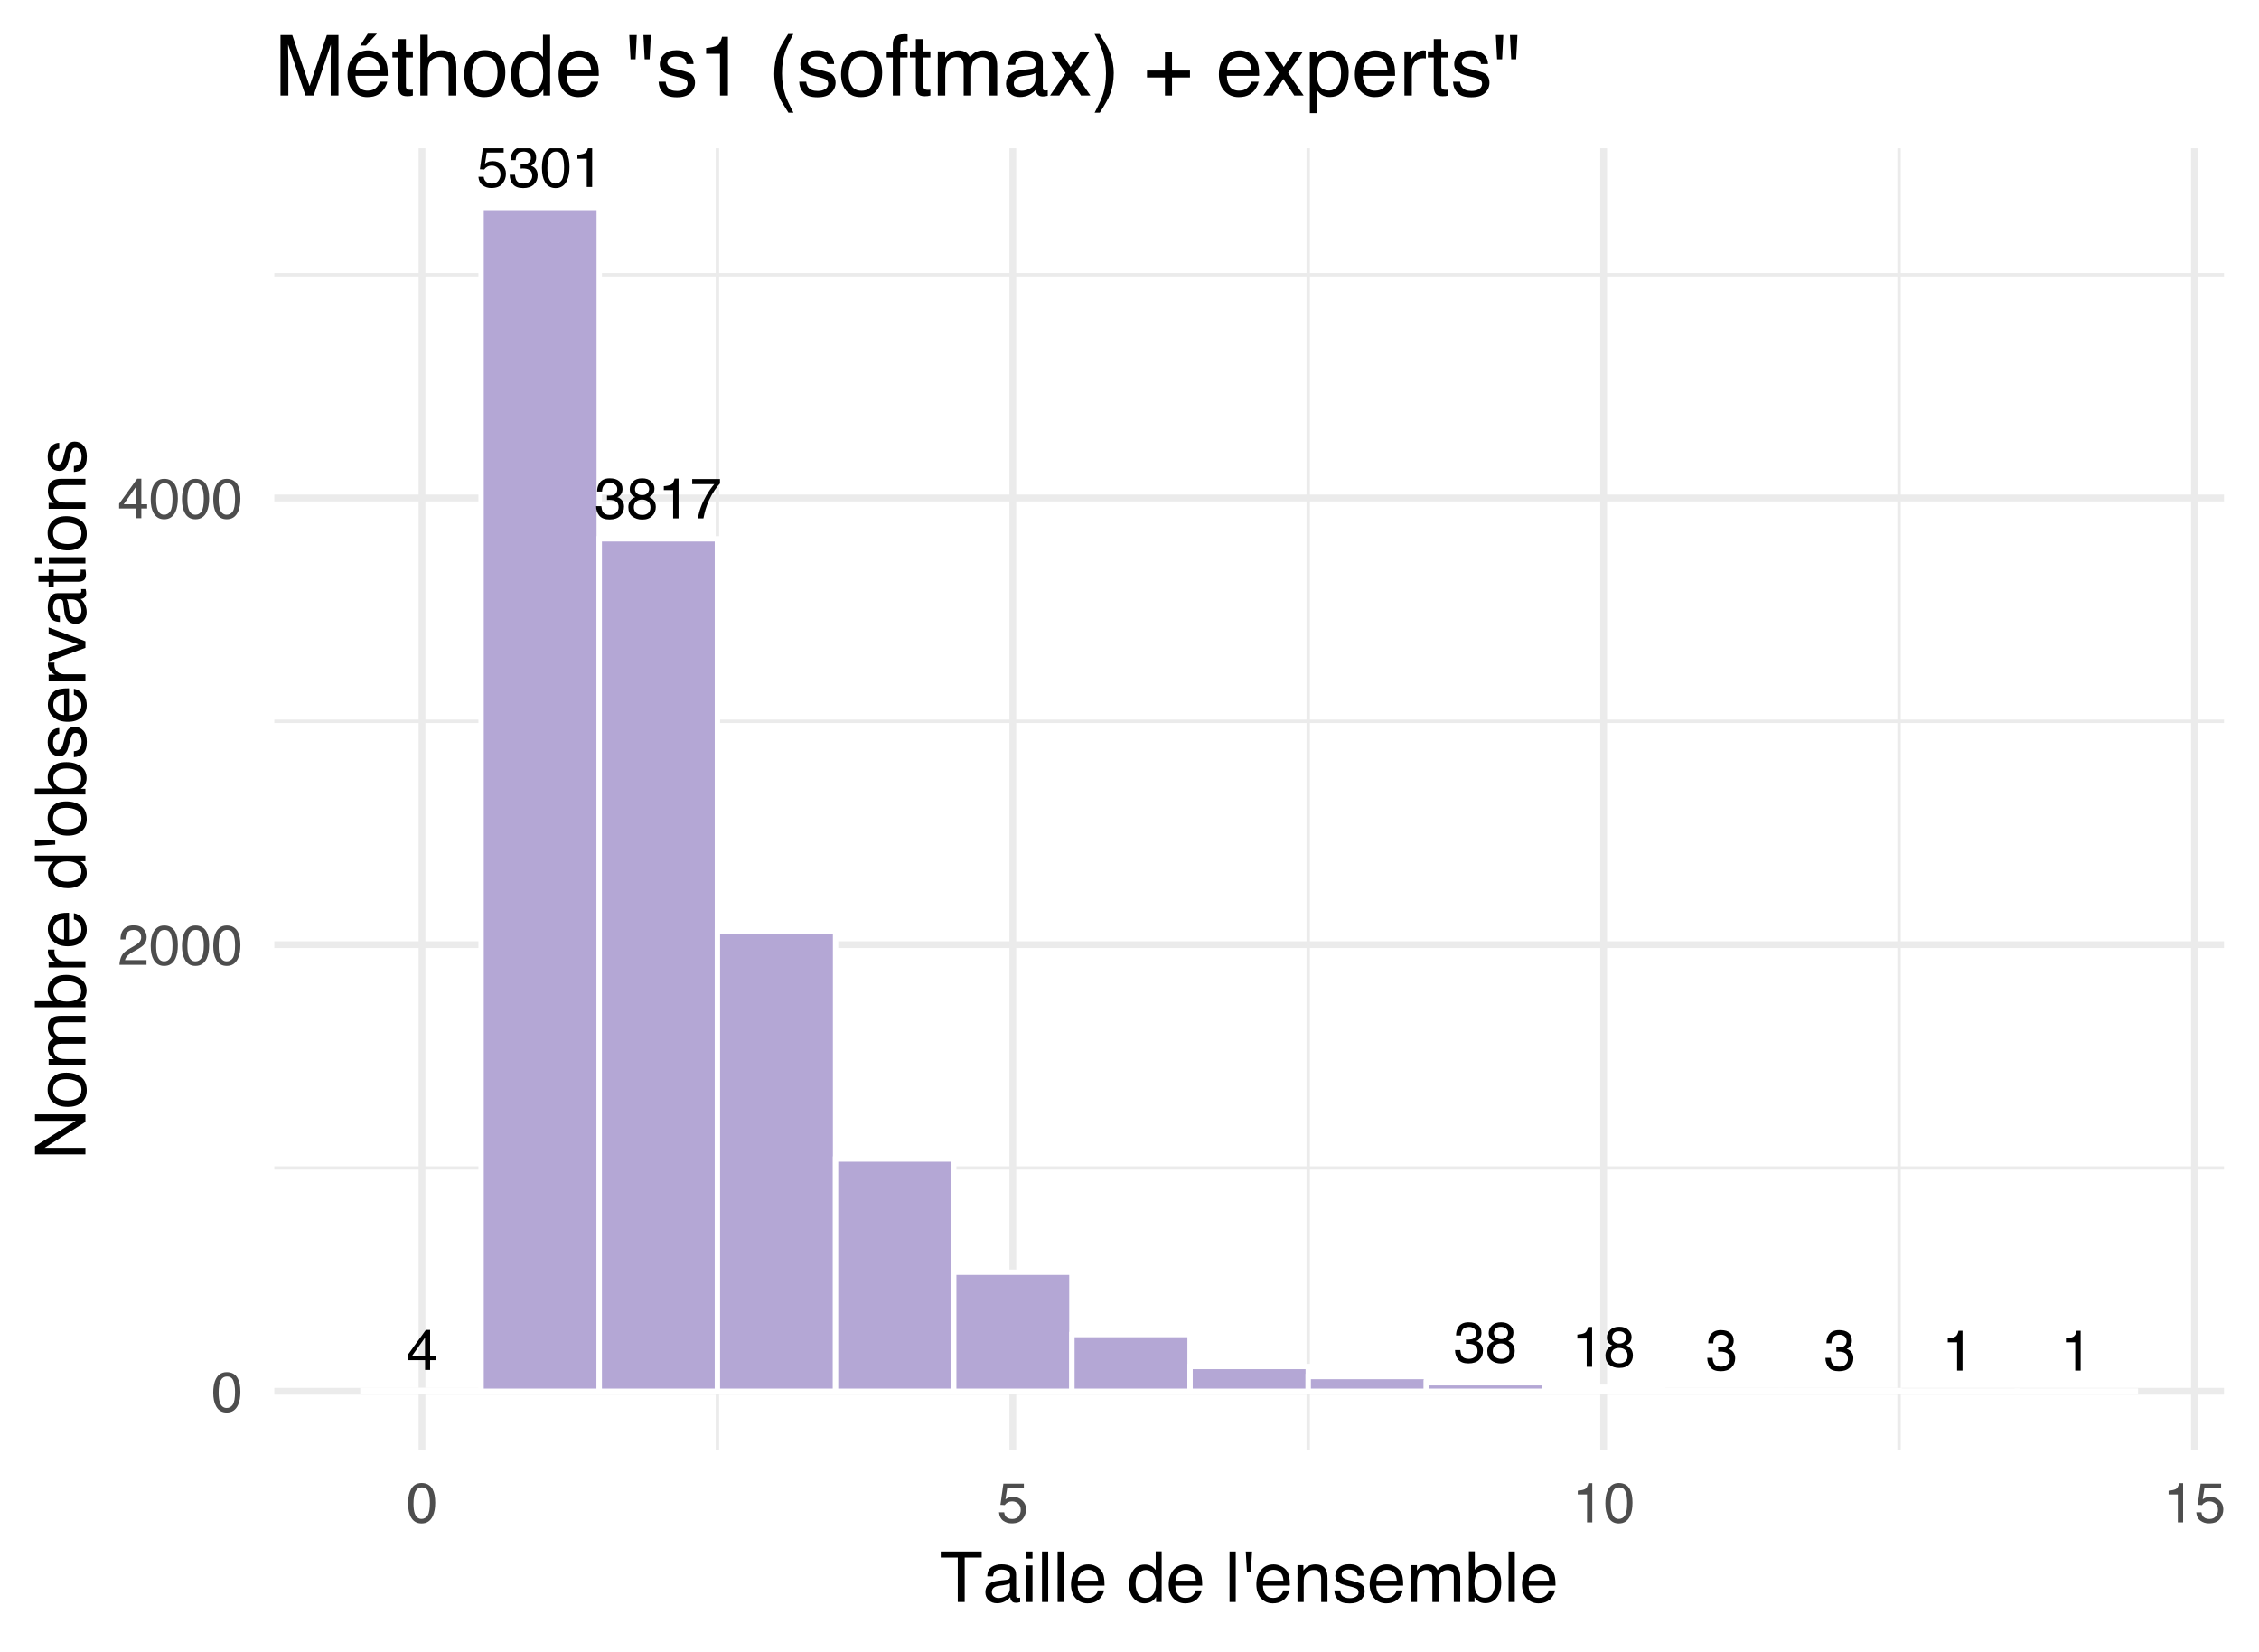 <?xml version="1.0" encoding="UTF-8"?>
<svg xmlns="http://www.w3.org/2000/svg" xmlns:xlink="http://www.w3.org/1999/xlink" width="450" height="329" viewBox="0 0 450 329">
<defs>
<g>
<g id="glyph-0-0">
<path d="M 3.766 -2.812 L 3.766 -6.422 L 1.203 -2.812 Z M 3.781 0 L 3.781 -1.938 L 0.281 -1.938 L 0.281 -2.922 L 3.938 -7.969 L 4.781 -7.969 L 4.781 -2.812 L 5.953 -2.812 L 5.953 -1.938 L 4.781 -1.938 L 4.781 0 Z M 3.781 0 "/>
</g>
<g id="glyph-0-1">
<path d="M 1.406 -2.031 C 1.469 -1.457 1.734 -1.062 2.203 -0.844 C 2.441 -0.727 2.711 -0.672 3.016 -0.672 C 3.609 -0.672 4.047 -0.859 4.328 -1.234 C 4.617 -1.617 4.766 -2.039 4.766 -2.5 C 4.766 -3.051 4.594 -3.477 4.25 -3.781 C 3.914 -4.094 3.508 -4.25 3.031 -4.25 C 2.688 -4.25 2.391 -4.18 2.141 -4.047 C 1.898 -3.91 1.691 -3.723 1.516 -3.484 L 0.656 -3.531 L 1.266 -7.828 L 5.391 -7.828 L 5.391 -6.859 L 2.016 -6.859 L 1.672 -4.641 C 1.859 -4.785 2.035 -4.891 2.203 -4.953 C 2.492 -5.078 2.836 -5.141 3.234 -5.141 C 3.961 -5.141 4.578 -4.906 5.078 -4.438 C 5.586 -3.969 5.844 -3.375 5.844 -2.656 C 5.844 -1.895 5.609 -1.227 5.141 -0.656 C 4.68 -0.082 3.941 0.203 2.922 0.203 C 2.273 0.203 1.703 0.02 1.203 -0.344 C 0.703 -0.707 0.422 -1.27 0.359 -2.031 Z M 1.406 -2.031 "/>
</g>
<g id="glyph-0-2">
<path d="M 2.953 0.219 C 2.016 0.219 1.332 -0.035 0.906 -0.547 C 0.477 -1.066 0.266 -1.695 0.266 -2.438 L 1.312 -2.438 C 1.363 -1.926 1.461 -1.555 1.609 -1.328 C 1.867 -0.898 2.336 -0.688 3.016 -0.688 C 3.535 -0.688 3.953 -0.828 4.266 -1.109 C 4.586 -1.391 4.75 -1.754 4.75 -2.203 C 4.75 -2.754 4.582 -3.141 4.25 -3.359 C 3.914 -3.578 3.453 -3.688 2.859 -3.688 C 2.785 -3.688 2.711 -3.68 2.641 -3.672 C 2.578 -3.672 2.508 -3.672 2.438 -3.672 L 2.438 -4.547 C 2.539 -4.535 2.629 -4.531 2.703 -4.531 C 2.773 -4.531 2.852 -4.531 2.938 -4.531 C 3.312 -4.531 3.617 -4.586 3.859 -4.703 C 4.273 -4.91 4.484 -5.281 4.484 -5.812 C 4.484 -6.207 4.344 -6.508 4.062 -6.719 C 3.781 -6.938 3.453 -7.047 3.078 -7.047 C 2.41 -7.047 1.953 -6.828 1.703 -6.391 C 1.555 -6.141 1.473 -5.789 1.453 -5.344 L 0.469 -5.344 C 0.469 -5.938 0.586 -6.441 0.828 -6.859 C 1.234 -7.598 1.953 -7.969 2.984 -7.969 C 3.785 -7.969 4.41 -7.785 4.859 -7.422 C 5.305 -7.055 5.531 -6.535 5.531 -5.859 C 5.531 -5.367 5.395 -4.973 5.125 -4.672 C 4.969 -4.473 4.758 -4.32 4.5 -4.219 C 4.914 -4.102 5.238 -3.879 5.469 -3.547 C 5.707 -3.223 5.828 -2.828 5.828 -2.359 C 5.828 -1.598 5.578 -0.977 5.078 -0.5 C 4.578 -0.02 3.867 0.219 2.953 0.219 Z M 2.953 0.219 "/>
</g>
<g id="glyph-0-3">
<path d="M 3.078 -7.953 C 4.109 -7.953 4.852 -7.531 5.312 -6.688 C 5.664 -6.031 5.844 -5.129 5.844 -3.984 C 5.844 -2.898 5.68 -2.008 5.359 -1.312 C 4.891 -0.289 4.129 0.219 3.078 0.219 C 2.117 0.219 1.406 -0.195 0.938 -1.031 C 0.551 -1.719 0.359 -2.645 0.359 -3.812 C 0.359 -4.719 0.473 -5.492 0.703 -6.141 C 1.141 -7.348 1.93 -7.953 3.078 -7.953 Z M 3.062 -0.688 C 3.582 -0.688 3.992 -0.914 4.297 -1.375 C 4.609 -1.844 4.766 -2.703 4.766 -3.953 C 4.766 -4.848 4.648 -5.586 4.422 -6.172 C 4.203 -6.754 3.773 -7.047 3.141 -7.047 C 2.547 -7.047 2.113 -6.77 1.844 -6.219 C 1.57 -5.664 1.438 -4.852 1.438 -3.781 C 1.438 -2.969 1.523 -2.316 1.703 -1.828 C 1.961 -1.066 2.414 -0.688 3.062 -0.688 Z M 3.062 -0.688 "/>
</g>
<g id="glyph-0-4">
<path d="M 1.094 -5.625 L 1.094 -6.406 C 1.812 -6.469 2.312 -6.582 2.594 -6.75 C 2.883 -6.914 3.098 -7.305 3.234 -7.922 L 4.031 -7.922 L 4.031 0 L 2.953 0 L 2.953 -5.625 Z M 1.094 -5.625 "/>
</g>
<g id="glyph-0-5">
<path d="M 3.094 -4.625 C 3.531 -4.625 3.875 -4.742 4.125 -4.984 C 4.375 -5.234 4.5 -5.531 4.5 -5.875 C 4.5 -6.164 4.379 -6.438 4.141 -6.688 C 3.898 -6.938 3.539 -7.062 3.062 -7.062 C 2.582 -7.062 2.234 -6.938 2.016 -6.688 C 1.797 -6.438 1.688 -6.145 1.688 -5.812 C 1.688 -5.438 1.828 -5.145 2.109 -4.938 C 2.391 -4.727 2.719 -4.625 3.094 -4.625 Z M 3.156 -0.688 C 3.613 -0.688 3.992 -0.812 4.297 -1.062 C 4.609 -1.312 4.766 -1.68 4.766 -2.172 C 4.766 -2.691 4.609 -3.082 4.297 -3.344 C 3.984 -3.613 3.578 -3.75 3.078 -3.75 C 2.598 -3.75 2.207 -3.613 1.906 -3.344 C 1.602 -3.07 1.453 -2.691 1.453 -2.203 C 1.453 -1.797 1.586 -1.441 1.859 -1.141 C 2.141 -0.836 2.57 -0.688 3.156 -0.688 Z M 1.734 -4.234 C 1.453 -4.359 1.234 -4.5 1.078 -4.656 C 0.785 -4.945 0.641 -5.332 0.641 -5.812 C 0.641 -6.406 0.852 -6.91 1.281 -7.328 C 1.719 -7.754 2.328 -7.969 3.109 -7.969 C 3.879 -7.969 4.477 -7.766 4.906 -7.359 C 5.344 -6.961 5.562 -6.5 5.562 -5.969 C 5.562 -5.469 5.438 -5.066 5.188 -4.766 C 5.039 -4.586 4.82 -4.414 4.531 -4.25 C 4.852 -4.094 5.109 -3.922 5.297 -3.734 C 5.648 -3.359 5.828 -2.875 5.828 -2.281 C 5.828 -1.582 5.594 -0.988 5.125 -0.5 C 4.656 -0.008 3.988 0.234 3.125 0.234 C 2.352 0.234 1.695 0.023 1.156 -0.391 C 0.625 -0.816 0.359 -1.43 0.359 -2.234 C 0.359 -2.703 0.473 -3.109 0.703 -3.453 C 0.941 -3.797 1.285 -4.055 1.734 -4.234 Z M 1.734 -4.234 "/>
</g>
<g id="glyph-0-6">
<path d="M 5.953 -7.828 L 5.953 -6.953 C 5.691 -6.703 5.348 -6.27 4.922 -5.656 C 4.504 -5.039 4.129 -4.379 3.797 -3.672 C 3.484 -2.973 3.242 -2.336 3.078 -1.766 C 2.961 -1.398 2.82 -0.812 2.656 0 L 1.547 0 C 1.797 -1.52 2.352 -3.031 3.219 -4.531 C 3.727 -5.414 4.258 -6.176 4.812 -6.812 L 0.422 -6.812 L 0.422 -7.828 Z M 5.953 -7.828 "/>
</g>
<g id="glyph-1-0">
<path d="M 3.031 -7.828 C 4.039 -7.828 4.773 -7.41 5.234 -6.578 C 5.578 -5.93 5.75 -5.047 5.75 -3.922 C 5.75 -2.859 5.594 -1.977 5.281 -1.281 C 4.82 -0.281 4.07 0.219 3.031 0.219 C 2.082 0.219 1.379 -0.191 0.922 -1.016 C 0.535 -1.691 0.344 -2.609 0.344 -3.766 C 0.344 -4.648 0.457 -5.41 0.688 -6.047 C 1.125 -7.234 1.906 -7.828 3.031 -7.828 Z M 3.016 -0.688 C 3.523 -0.688 3.93 -0.91 4.234 -1.359 C 4.535 -1.816 4.688 -2.66 4.688 -3.891 C 4.688 -4.773 4.578 -5.504 4.359 -6.078 C 4.141 -6.66 3.719 -6.953 3.094 -6.953 C 2.508 -6.953 2.082 -6.676 1.812 -6.125 C 1.551 -5.582 1.422 -4.781 1.422 -3.719 C 1.422 -2.914 1.504 -2.273 1.672 -1.797 C 1.93 -1.055 2.379 -0.688 3.016 -0.688 Z M 3.016 -0.688 "/>
</g>
<g id="glyph-1-1">
<path d="M 0.344 0 C 0.383 -0.676 0.523 -1.266 0.766 -1.766 C 1.004 -2.266 1.477 -2.719 2.188 -3.125 L 3.234 -3.734 C 3.703 -4.004 4.035 -4.238 4.234 -4.438 C 4.523 -4.738 4.672 -5.082 4.672 -5.469 C 4.672 -5.926 4.535 -6.285 4.266 -6.547 C 3.992 -6.816 3.629 -6.953 3.172 -6.953 C 2.492 -6.953 2.023 -6.695 1.766 -6.188 C 1.629 -5.914 1.555 -5.535 1.547 -5.047 L 0.547 -5.047 C 0.555 -5.734 0.68 -6.289 0.922 -6.719 C 1.348 -7.477 2.098 -7.859 3.172 -7.859 C 4.078 -7.859 4.734 -7.613 5.141 -7.125 C 5.555 -6.645 5.766 -6.109 5.766 -5.516 C 5.766 -4.891 5.547 -4.352 5.109 -3.906 C 4.848 -3.645 4.391 -3.332 3.734 -2.969 L 2.984 -2.547 C 2.617 -2.348 2.336 -2.16 2.141 -1.984 C 1.773 -1.672 1.547 -1.32 1.453 -0.938 L 5.734 -0.938 L 5.734 0 Z M 0.344 0 "/>
</g>
<g id="glyph-1-2">
<path d="M 3.703 -2.766 L 3.703 -6.328 L 1.188 -2.766 Z M 3.719 0 L 3.719 -1.922 L 0.281 -1.922 L 0.281 -2.875 L 3.875 -7.859 L 4.703 -7.859 L 4.703 -2.766 L 5.859 -2.766 L 5.859 -1.922 L 4.703 -1.922 L 4.703 0 Z M 3.719 0 "/>
</g>
<g id="glyph-1-3">
<path d="M 1.391 -2 C 1.453 -1.438 1.711 -1.047 2.172 -0.828 C 2.398 -0.723 2.664 -0.672 2.969 -0.672 C 3.551 -0.672 3.984 -0.852 4.266 -1.219 C 4.547 -1.594 4.688 -2.008 4.688 -2.469 C 4.688 -3.008 4.52 -3.426 4.188 -3.719 C 3.852 -4.02 3.457 -4.172 3 -4.172 C 2.656 -4.172 2.359 -4.102 2.109 -3.969 C 1.867 -3.844 1.664 -3.664 1.5 -3.438 L 0.641 -3.484 L 1.234 -7.703 L 5.312 -7.703 L 5.312 -6.75 L 1.984 -6.75 L 1.641 -4.578 C 1.828 -4.711 2.004 -4.816 2.172 -4.891 C 2.461 -5.004 2.797 -5.062 3.172 -5.062 C 3.891 -5.062 4.5 -4.828 5 -4.359 C 5.5 -3.898 5.75 -3.316 5.75 -2.609 C 5.75 -1.867 5.52 -1.211 5.062 -0.641 C 4.602 -0.078 3.875 0.203 2.875 0.203 C 2.238 0.203 1.676 0.023 1.188 -0.328 C 0.695 -0.691 0.422 -1.25 0.359 -2 Z M 1.391 -2 "/>
</g>
<g id="glyph-1-4">
<path d="M 1.078 -5.547 L 1.078 -6.297 C 1.785 -6.367 2.281 -6.484 2.562 -6.641 C 2.844 -6.805 3.051 -7.191 3.188 -7.797 L 3.969 -7.797 L 3.969 0 L 2.922 0 L 2.922 -5.547 Z M 1.078 -5.547 "/>
</g>
<g id="glyph-2-0">
<path d="M 8.375 -10.047 L 8.375 -8.844 L 4.984 -8.844 L 4.984 0 L 3.609 0 L 3.609 -8.844 L 0.219 -8.844 L 0.219 -10.047 Z M 8.375 -10.047 "/>
</g>
<g id="glyph-2-1">
<path d="M 1.844 -1.953 C 1.844 -1.598 1.973 -1.316 2.234 -1.109 C 2.492 -0.898 2.801 -0.797 3.156 -0.797 C 3.594 -0.797 4.016 -0.895 4.422 -1.094 C 5.098 -1.426 5.438 -1.973 5.438 -2.734 L 5.438 -3.719 C 5.289 -3.625 5.098 -3.547 4.859 -3.484 C 4.617 -3.422 4.383 -3.375 4.156 -3.344 L 3.422 -3.25 C 2.973 -3.195 2.633 -3.102 2.406 -2.969 C 2.031 -2.758 1.844 -2.422 1.844 -1.953 Z M 4.828 -4.438 C 5.109 -4.469 5.297 -4.586 5.391 -4.797 C 5.441 -4.898 5.469 -5.055 5.469 -5.266 C 5.469 -5.68 5.316 -5.984 5.016 -6.172 C 4.723 -6.359 4.301 -6.453 3.75 -6.453 C 3.102 -6.453 2.645 -6.281 2.375 -5.938 C 2.227 -5.75 2.129 -5.469 2.078 -5.094 L 0.938 -5.094 C 0.957 -5.988 1.25 -6.613 1.812 -6.969 C 2.375 -7.32 3.031 -7.5 3.781 -7.5 C 4.633 -7.5 5.332 -7.332 5.875 -7 C 6.406 -6.676 6.672 -6.164 6.672 -5.469 L 6.672 -1.266 C 6.672 -1.129 6.695 -1.02 6.75 -0.938 C 6.801 -0.863 6.91 -0.828 7.078 -0.828 C 7.141 -0.828 7.203 -0.832 7.266 -0.844 C 7.336 -0.852 7.41 -0.863 7.484 -0.875 L 7.484 0.031 C 7.297 0.082 7.148 0.113 7.047 0.125 C 6.941 0.145 6.805 0.156 6.641 0.156 C 6.211 0.156 5.906 0.004 5.719 -0.297 C 5.613 -0.453 5.539 -0.676 5.5 -0.969 C 5.25 -0.645 4.891 -0.359 4.422 -0.109 C 3.953 0.129 3.438 0.25 2.875 0.25 C 2.195 0.25 1.641 0.043 1.203 -0.359 C 0.773 -0.773 0.562 -1.297 0.562 -1.922 C 0.562 -2.598 0.77 -3.125 1.188 -3.5 C 1.613 -3.875 2.172 -4.102 2.859 -4.188 Z M 3.812 -7.5 Z M 3.812 -7.5 "/>
</g>
<g id="glyph-2-2">
<path d="M 0.906 -7.281 L 2.156 -7.281 L 2.156 0 L 0.906 0 Z M 0.906 -10.047 L 2.156 -10.047 L 2.156 -8.641 L 0.906 -8.641 Z M 0.906 -10.047 "/>
</g>
<g id="glyph-2-3">
<path d="M 0.938 -10.047 L 2.172 -10.047 L 2.172 0 L 0.938 0 Z M 0.938 -10.047 "/>
</g>
<g id="glyph-2-4">
<path d="M 3.953 -7.484 C 4.473 -7.484 4.973 -7.359 5.453 -7.109 C 5.941 -6.867 6.316 -6.555 6.578 -6.172 C 6.828 -5.805 6.988 -5.375 7.062 -4.875 C 7.133 -4.539 7.172 -4.004 7.172 -3.266 L 1.812 -3.266 C 1.832 -2.523 2.004 -1.93 2.328 -1.484 C 2.66 -1.035 3.172 -0.812 3.859 -0.812 C 4.504 -0.812 5.02 -1.02 5.406 -1.438 C 5.625 -1.688 5.773 -1.973 5.859 -2.297 L 7.078 -2.297 C 7.047 -2.023 6.938 -1.723 6.75 -1.391 C 6.57 -1.066 6.375 -0.801 6.156 -0.594 C 5.781 -0.227 5.316 0.02 4.766 0.156 C 4.473 0.227 4.141 0.266 3.766 0.266 C 2.848 0.266 2.07 -0.066 1.438 -0.734 C 0.812 -1.398 0.5 -2.328 0.5 -3.516 C 0.5 -4.691 0.816 -5.645 1.453 -6.375 C 2.086 -7.113 2.922 -7.484 3.953 -7.484 Z M 5.906 -4.25 C 5.863 -4.781 5.75 -5.207 5.562 -5.531 C 5.227 -6.113 4.664 -6.406 3.875 -6.406 C 3.312 -6.406 2.836 -6.203 2.453 -5.797 C 2.066 -5.391 1.863 -4.875 1.844 -4.25 Z M 3.828 -7.5 Z M 3.828 -7.5 "/>
</g>
<g id="glyph-2-5">
</g>
<g id="glyph-2-6">
<path d="M 1.688 -3.578 C 1.688 -2.797 1.852 -2.141 2.188 -1.609 C 2.52 -1.078 3.051 -0.812 3.781 -0.812 C 4.352 -0.812 4.82 -1.055 5.188 -1.547 C 5.551 -2.035 5.734 -2.738 5.734 -3.656 C 5.734 -4.582 5.539 -5.266 5.156 -5.703 C 4.781 -6.148 4.316 -6.375 3.766 -6.375 C 3.148 -6.375 2.648 -6.133 2.266 -5.656 C 1.879 -5.188 1.688 -4.492 1.688 -3.578 Z M 3.531 -7.453 C 4.094 -7.453 4.562 -7.332 4.938 -7.094 C 5.156 -6.957 5.406 -6.719 5.688 -6.375 L 5.688 -10.078 L 6.875 -10.078 L 6.875 0 L 5.766 0 L 5.766 -1.016 C 5.473 -0.566 5.129 -0.238 4.734 -0.031 C 4.348 0.164 3.898 0.266 3.391 0.266 C 2.578 0.266 1.875 -0.078 1.281 -0.766 C 0.688 -1.453 0.391 -2.363 0.391 -3.5 C 0.391 -4.57 0.66 -5.5 1.203 -6.281 C 1.742 -7.062 2.52 -7.453 3.531 -7.453 Z M 3.531 -7.453 "/>
</g>
<g id="glyph-2-7">
<path d="M 2.312 -10.047 L 2.078 -6.016 L 1.297 -6.016 L 1.062 -10.047 Z M 2.312 -10.047 "/>
</g>
<g id="glyph-2-8">
<path d="M 0.906 -7.328 L 2.078 -7.328 L 2.078 -6.281 C 2.422 -6.707 2.785 -7.016 3.172 -7.203 C 3.555 -7.391 3.988 -7.484 4.469 -7.484 C 5.5 -7.484 6.195 -7.125 6.562 -6.406 C 6.77 -6 6.875 -5.43 6.875 -4.703 L 6.875 0 L 5.625 0 L 5.625 -4.609 C 5.625 -5.055 5.555 -5.414 5.422 -5.688 C 5.203 -6.145 4.805 -6.375 4.234 -6.375 C 3.941 -6.375 3.703 -6.348 3.516 -6.297 C 3.18 -6.191 2.883 -5.988 2.625 -5.688 C 2.414 -5.445 2.281 -5.195 2.219 -4.938 C 2.164 -4.676 2.141 -4.305 2.141 -3.828 L 2.141 0 L 0.906 0 Z M 3.797 -7.5 Z M 3.797 -7.5 "/>
</g>
<g id="glyph-2-9">
<path d="M 1.641 -2.297 C 1.672 -1.891 1.77 -1.578 1.938 -1.359 C 2.25 -0.961 2.789 -0.766 3.562 -0.766 C 4.008 -0.766 4.406 -0.863 4.75 -1.062 C 5.102 -1.258 5.281 -1.562 5.281 -1.969 C 5.281 -2.289 5.141 -2.531 4.859 -2.688 C 4.68 -2.789 4.332 -2.91 3.812 -3.047 L 2.828 -3.281 C 2.203 -3.438 1.742 -3.613 1.453 -3.812 C 0.922 -4.145 0.656 -4.602 0.656 -5.188 C 0.656 -5.883 0.906 -6.445 1.406 -6.875 C 1.906 -7.301 2.578 -7.516 3.422 -7.516 C 4.523 -7.516 5.316 -7.191 5.797 -6.547 C 6.109 -6.129 6.258 -5.688 6.25 -5.219 L 5.094 -5.219 C 5.062 -5.5 4.961 -5.75 4.797 -5.969 C 4.516 -6.289 4.023 -6.453 3.328 -6.453 C 2.859 -6.453 2.504 -6.363 2.266 -6.188 C 2.023 -6.008 1.906 -5.773 1.906 -5.484 C 1.906 -5.172 2.062 -4.914 2.375 -4.719 C 2.562 -4.602 2.832 -4.504 3.188 -4.422 L 4 -4.219 C 4.883 -4.008 5.477 -3.805 5.781 -3.609 C 6.258 -3.285 6.5 -2.789 6.5 -2.125 C 6.5 -1.469 6.25 -0.898 5.75 -0.422 C 5.258 0.043 4.508 0.281 3.5 0.281 C 2.406 0.281 1.629 0.035 1.172 -0.453 C 0.723 -0.953 0.484 -1.566 0.453 -2.297 Z M 3.453 -7.5 Z M 3.453 -7.5 "/>
</g>
<g id="glyph-2-10">
<path d="M 0.906 -7.328 L 2.125 -7.328 L 2.125 -6.281 C 2.414 -6.645 2.676 -6.906 2.906 -7.062 C 3.312 -7.344 3.773 -7.484 4.297 -7.484 C 4.879 -7.484 5.348 -7.344 5.703 -7.062 C 5.898 -6.895 6.082 -6.648 6.25 -6.328 C 6.52 -6.723 6.836 -7.016 7.203 -7.203 C 7.578 -7.391 7.992 -7.484 8.453 -7.484 C 9.441 -7.484 10.113 -7.129 10.469 -6.422 C 10.656 -6.035 10.75 -5.52 10.75 -4.875 L 10.75 0 L 9.469 0 L 9.469 -5.094 C 9.469 -5.57 9.348 -5.898 9.109 -6.078 C 8.867 -6.266 8.57 -6.359 8.219 -6.359 C 7.738 -6.359 7.32 -6.195 6.969 -5.875 C 6.625 -5.551 6.453 -5.016 6.453 -4.266 L 6.453 0 L 5.203 0 L 5.203 -4.781 C 5.203 -5.281 5.141 -5.641 5.016 -5.859 C 4.828 -6.203 4.477 -6.375 3.969 -6.375 C 3.508 -6.375 3.086 -6.191 2.703 -5.828 C 2.328 -5.473 2.141 -4.828 2.141 -3.891 L 2.141 0 L 0.906 0 Z M 0.906 -7.328 "/>
</g>
<g id="glyph-2-11">
<path d="M 0.812 -10.078 L 2 -10.078 L 2 -6.438 C 2.27 -6.781 2.594 -7.047 2.969 -7.234 C 3.344 -7.422 3.75 -7.516 4.188 -7.516 C 5.094 -7.516 5.828 -7.203 6.391 -6.578 C 6.961 -5.953 7.25 -5.023 7.25 -3.797 C 7.25 -2.641 6.969 -1.676 6.406 -0.906 C 5.852 -0.145 5.078 0.234 4.078 0.234 C 3.523 0.234 3.055 0.098 2.672 -0.172 C 2.441 -0.328 2.195 -0.582 1.938 -0.938 L 1.938 0 L 0.812 0 Z M 4 -0.859 C 4.664 -0.859 5.164 -1.117 5.5 -1.641 C 5.832 -2.172 6 -2.867 6 -3.734 C 6 -4.504 5.832 -5.141 5.5 -5.641 C 5.164 -6.148 4.68 -6.406 4.047 -6.406 C 3.484 -6.406 2.988 -6.195 2.562 -5.781 C 2.145 -5.375 1.938 -4.691 1.938 -3.734 C 1.938 -3.047 2.02 -2.488 2.188 -2.062 C 2.52 -1.258 3.125 -0.859 4 -0.859 Z M 4 -0.859 "/>
</g>
<g id="glyph-3-0">
<path d="M -10.047 -1.062 L -10.047 -2.672 L -1.906 -7.75 L -10.047 -7.75 L -10.047 -9.031 L 0 -9.031 L 0 -7.516 L -8.125 -2.359 L 0 -2.359 L 0 -1.062 Z M -10.047 -4.969 Z M -10.047 -4.969 "/>
</g>
<g id="glyph-3-1">
<path d="M -0.797 -3.812 C -0.797 -4.625 -1.102 -5.18 -1.719 -5.484 C -2.332 -5.785 -3.02 -5.938 -3.781 -5.938 C -4.469 -5.938 -5.023 -5.828 -5.453 -5.609 C -6.117 -5.266 -6.453 -4.672 -6.453 -3.828 C -6.453 -3.066 -6.164 -2.516 -5.594 -2.172 C -5.02 -1.836 -4.328 -1.672 -3.516 -1.672 C -2.742 -1.672 -2.098 -1.836 -1.578 -2.172 C -1.055 -2.516 -0.797 -3.062 -0.797 -3.812 Z M -7.531 -3.859 C -7.531 -4.797 -7.211 -5.586 -6.578 -6.234 C -5.953 -6.891 -5.031 -7.219 -3.812 -7.219 C -2.633 -7.219 -1.66 -6.93 -0.891 -6.359 C -0.117 -5.785 0.266 -4.895 0.266 -3.688 C 0.266 -2.688 -0.07 -1.891 -0.75 -1.297 C -1.438 -0.703 -2.352 -0.406 -3.5 -0.406 C -4.727 -0.406 -5.707 -0.719 -6.438 -1.344 C -7.164 -1.969 -7.531 -2.805 -7.531 -3.859 Z M -7.5 -3.812 Z M -7.5 -3.812 "/>
</g>
<g id="glyph-3-2">
<path d="M -7.328 -0.906 L -7.328 -2.125 L -6.281 -2.125 C -6.645 -2.414 -6.906 -2.676 -7.062 -2.906 C -7.344 -3.312 -7.484 -3.773 -7.484 -4.297 C -7.484 -4.879 -7.344 -5.348 -7.062 -5.703 C -6.895 -5.898 -6.648 -6.082 -6.328 -6.25 C -6.723 -6.52 -7.016 -6.836 -7.203 -7.203 C -7.391 -7.578 -7.484 -7.992 -7.484 -8.453 C -7.484 -9.441 -7.129 -10.113 -6.422 -10.469 C -6.035 -10.656 -5.52 -10.75 -4.875 -10.75 L 0 -10.75 L 0 -9.469 L -5.094 -9.469 C -5.57 -9.469 -5.898 -9.348 -6.078 -9.109 C -6.266 -8.867 -6.359 -8.57 -6.359 -8.219 C -6.359 -7.738 -6.195 -7.32 -5.875 -6.969 C -5.551 -6.625 -5.016 -6.453 -4.266 -6.453 L 0 -6.453 L 0 -5.203 L -4.781 -5.203 C -5.281 -5.203 -5.641 -5.141 -5.859 -5.016 C -6.203 -4.828 -6.375 -4.477 -6.375 -3.969 C -6.375 -3.508 -6.191 -3.086 -5.828 -2.703 C -5.473 -2.328 -4.828 -2.141 -3.891 -2.141 L 0 -2.141 L 0 -0.906 Z M -7.328 -0.906 "/>
</g>
<g id="glyph-3-3">
<path d="M -10.078 -0.812 L -10.078 -2 L -6.438 -2 C -6.781 -2.27 -7.047 -2.594 -7.234 -2.969 C -7.422 -3.344 -7.516 -3.75 -7.516 -4.188 C -7.516 -5.094 -7.203 -5.828 -6.578 -6.391 C -5.953 -6.961 -5.023 -7.25 -3.797 -7.25 C -2.641 -7.25 -1.676 -6.969 -0.906 -6.406 C -0.145 -5.852 0.234 -5.078 0.234 -4.078 C 0.234 -3.523 0.098 -3.055 -0.172 -2.672 C -0.328 -2.441 -0.582 -2.195 -0.938 -1.938 L 0 -1.938 L 0 -0.812 Z M -0.859 -4 C -0.859 -4.664 -1.117 -5.164 -1.641 -5.5 C -2.172 -5.832 -2.867 -6 -3.734 -6 C -4.504 -6 -5.141 -5.832 -5.641 -5.5 C -6.148 -5.164 -6.406 -4.68 -6.406 -4.047 C -6.406 -3.484 -6.195 -2.988 -5.781 -2.562 C -5.375 -2.145 -4.691 -1.938 -3.734 -1.938 C -3.047 -1.938 -2.488 -2.02 -2.062 -2.188 C -1.258 -2.52 -0.859 -3.125 -0.859 -4 Z M -0.859 -4 "/>
</g>
<g id="glyph-3-4">
<path d="M -7.328 -0.938 L -7.328 -2.109 L -6.062 -2.109 C -6.301 -2.203 -6.598 -2.438 -6.953 -2.812 C -7.305 -3.188 -7.484 -3.617 -7.484 -4.109 C -7.484 -4.129 -7.477 -4.164 -7.469 -4.219 C -7.469 -4.27 -7.461 -4.363 -7.453 -4.5 L -6.156 -4.5 C -6.164 -4.426 -6.172 -4.359 -6.172 -4.297 C -6.18 -4.234 -6.188 -4.164 -6.188 -4.094 C -6.188 -3.477 -5.984 -3.004 -5.578 -2.672 C -5.18 -2.336 -4.727 -2.172 -4.219 -2.172 L 0 -2.172 L 0 -0.938 Z M -7.328 -0.938 "/>
</g>
<g id="glyph-3-5">
<path d="M -7.484 -3.953 C -7.484 -4.473 -7.359 -4.973 -7.109 -5.453 C -6.867 -5.941 -6.555 -6.316 -6.172 -6.578 C -5.805 -6.828 -5.375 -6.988 -4.875 -7.062 C -4.539 -7.133 -4.004 -7.172 -3.266 -7.172 L -3.266 -1.812 C -2.523 -1.832 -1.93 -2.004 -1.484 -2.328 C -1.035 -2.66 -0.812 -3.172 -0.812 -3.859 C -0.812 -4.504 -1.02 -5.02 -1.438 -5.406 C -1.688 -5.625 -1.973 -5.773 -2.297 -5.859 L -2.297 -7.078 C -2.023 -7.047 -1.723 -6.938 -1.391 -6.75 C -1.066 -6.57 -0.801 -6.375 -0.594 -6.156 C -0.227 -5.781 0.02 -5.316 0.156 -4.766 C 0.227 -4.473 0.266 -4.141 0.266 -3.766 C 0.266 -2.848 -0.066 -2.07 -0.734 -1.438 C -1.398 -0.812 -2.328 -0.5 -3.516 -0.5 C -4.691 -0.5 -5.645 -0.816 -6.375 -1.453 C -7.113 -2.086 -7.484 -2.922 -7.484 -3.953 Z M -4.25 -5.906 C -4.781 -5.863 -5.207 -5.75 -5.531 -5.562 C -6.113 -5.227 -6.406 -4.664 -6.406 -3.875 C -6.406 -3.312 -6.203 -2.836 -5.797 -2.453 C -5.391 -2.066 -4.875 -1.863 -4.25 -1.844 Z M -7.5 -3.828 Z M -7.5 -3.828 "/>
</g>
<g id="glyph-3-6">
</g>
<g id="glyph-3-7">
<path d="M -3.578 -1.688 C -2.797 -1.688 -2.141 -1.852 -1.609 -2.188 C -1.078 -2.52 -0.812 -3.051 -0.812 -3.781 C -0.812 -4.352 -1.055 -4.82 -1.547 -5.188 C -2.035 -5.551 -2.738 -5.734 -3.656 -5.734 C -4.582 -5.734 -5.266 -5.539 -5.703 -5.156 C -6.148 -4.781 -6.375 -4.316 -6.375 -3.766 C -6.375 -3.148 -6.133 -2.648 -5.656 -2.266 C -5.188 -1.879 -4.492 -1.688 -3.578 -1.688 Z M -7.453 -3.531 C -7.453 -4.094 -7.332 -4.562 -7.094 -4.938 C -6.957 -5.156 -6.719 -5.406 -6.375 -5.688 L -10.078 -5.688 L -10.078 -6.875 L 0 -6.875 L 0 -5.766 L -1.016 -5.766 C -0.566 -5.473 -0.238 -5.129 -0.031 -4.734 C 0.164 -4.348 0.266 -3.898 0.266 -3.391 C 0.266 -2.578 -0.078 -1.875 -0.766 -1.281 C -1.453 -0.688 -2.363 -0.391 -3.5 -0.391 C -4.57 -0.391 -5.5 -0.66 -6.281 -1.203 C -7.062 -1.742 -7.453 -2.52 -7.453 -3.531 Z M -7.453 -3.531 "/>
</g>
<g id="glyph-3-8">
<path d="M -10.047 -2.312 L -6.016 -2.078 L -6.016 -1.297 L -10.047 -1.062 Z M -10.047 -2.312 "/>
</g>
<g id="glyph-3-9">
<path d="M -2.297 -1.641 C -1.891 -1.672 -1.578 -1.77 -1.359 -1.938 C -0.961 -2.25 -0.766 -2.789 -0.766 -3.562 C -0.766 -4.008 -0.863 -4.406 -1.062 -4.75 C -1.258 -5.102 -1.562 -5.281 -1.969 -5.281 C -2.289 -5.281 -2.531 -5.141 -2.688 -4.859 C -2.789 -4.68 -2.91 -4.332 -3.047 -3.812 L -3.281 -2.828 C -3.438 -2.203 -3.613 -1.742 -3.812 -1.453 C -4.145 -0.922 -4.602 -0.656 -5.188 -0.656 C -5.883 -0.656 -6.445 -0.906 -6.875 -1.406 C -7.301 -1.906 -7.516 -2.578 -7.516 -3.422 C -7.516 -4.523 -7.191 -5.316 -6.547 -5.797 C -6.129 -6.109 -5.688 -6.258 -5.219 -6.25 L -5.219 -5.094 C -5.5 -5.062 -5.75 -4.961 -5.969 -4.797 C -6.289 -4.516 -6.453 -4.023 -6.453 -3.328 C -6.453 -2.859 -6.363 -2.504 -6.188 -2.266 C -6.008 -2.023 -5.773 -1.906 -5.484 -1.906 C -5.172 -1.906 -4.914 -2.062 -4.719 -2.375 C -4.602 -2.562 -4.504 -2.832 -4.422 -3.188 L -4.219 -4 C -4.008 -4.883 -3.805 -5.477 -3.609 -5.781 C -3.285 -6.258 -2.789 -6.5 -2.125 -6.5 C -1.469 -6.5 -0.898 -6.25 -0.422 -5.75 C 0.043 -5.258 0.281 -4.508 0.281 -3.5 C 0.281 -2.406 0.035 -1.629 -0.453 -1.172 C -0.953 -0.723 -1.566 -0.484 -2.297 -0.453 Z M -7.5 -3.453 Z M -7.5 -3.453 "/>
</g>
<g id="glyph-3-10">
<path d="M -7.328 -1.5 L -1.359 -3.453 L -7.328 -5.5 L -7.328 -6.844 L 0 -4.094 L 0 -2.781 L -7.328 -0.078 Z M -7.328 -1.5 "/>
</g>
<g id="glyph-3-11">
<path d="M -1.953 -1.844 C -1.598 -1.844 -1.316 -1.973 -1.109 -2.234 C -0.898 -2.492 -0.797 -2.801 -0.797 -3.156 C -0.797 -3.594 -0.895 -4.016 -1.094 -4.422 C -1.426 -5.098 -1.973 -5.438 -2.734 -5.438 L -3.719 -5.438 C -3.625 -5.289 -3.547 -5.098 -3.484 -4.859 C -3.422 -4.617 -3.375 -4.383 -3.344 -4.156 L -3.25 -3.422 C -3.195 -2.973 -3.102 -2.633 -2.969 -2.406 C -2.758 -2.031 -2.422 -1.844 -1.953 -1.844 Z M -4.438 -4.828 C -4.469 -5.109 -4.586 -5.297 -4.797 -5.391 C -4.898 -5.441 -5.055 -5.469 -5.266 -5.469 C -5.68 -5.469 -5.984 -5.316 -6.172 -5.016 C -6.359 -4.723 -6.453 -4.301 -6.453 -3.75 C -6.453 -3.102 -6.281 -2.645 -5.938 -2.375 C -5.75 -2.227 -5.469 -2.129 -5.094 -2.078 L -5.094 -0.938 C -5.988 -0.957 -6.613 -1.25 -6.969 -1.812 C -7.32 -2.375 -7.5 -3.031 -7.5 -3.781 C -7.5 -4.633 -7.332 -5.332 -7 -5.875 C -6.676 -6.406 -6.164 -6.672 -5.469 -6.672 L -1.266 -6.672 C -1.129 -6.672 -1.02 -6.695 -0.938 -6.75 C -0.863 -6.801 -0.828 -6.91 -0.828 -7.078 C -0.828 -7.141 -0.832 -7.203 -0.844 -7.266 C -0.852 -7.336 -0.863 -7.41 -0.875 -7.484 L 0.031 -7.484 C 0.082 -7.297 0.113 -7.148 0.125 -7.047 C 0.145 -6.941 0.156 -6.805 0.156 -6.641 C 0.156 -6.211 0.004 -5.906 -0.297 -5.719 C -0.453 -5.613 -0.676 -5.539 -0.969 -5.5 C -0.645 -5.25 -0.359 -4.891 -0.109 -4.422 C 0.129 -3.953 0.25 -3.438 0.25 -2.875 C 0.25 -2.195 0.043 -1.641 -0.359 -1.203 C -0.773 -0.773 -1.297 -0.562 -1.922 -0.562 C -2.598 -0.562 -3.125 -0.77 -3.5 -1.188 C -3.875 -1.613 -4.102 -2.172 -4.188 -2.859 Z M -7.5 -3.812 Z M -7.5 -3.812 "/>
</g>
<g id="glyph-3-12">
<path d="M -9.359 -1.156 L -9.359 -2.391 L -7.328 -2.391 L -7.328 -3.562 L -6.312 -3.562 L -6.312 -2.391 L -1.531 -2.391 C -1.281 -2.391 -1.113 -2.477 -1.031 -2.656 C -0.977 -2.75 -0.953 -2.906 -0.953 -3.125 C -0.953 -3.188 -0.953 -3.25 -0.953 -3.312 C -0.953 -3.383 -0.957 -3.469 -0.969 -3.562 L 0 -3.562 C 0.039 -3.414 0.066 -3.266 0.078 -3.109 C 0.098 -2.961 0.109 -2.801 0.109 -2.625 C 0.109 -2.051 -0.035 -1.66 -0.328 -1.453 C -0.617 -1.254 -1 -1.156 -1.469 -1.156 L -6.312 -1.156 L -6.312 -0.156 L -7.328 -0.156 L -7.328 -1.156 Z M -9.359 -1.156 "/>
</g>
<g id="glyph-3-13">
<path d="M -7.281 -0.906 L -7.281 -2.156 L 0 -2.156 L 0 -0.906 Z M -10.047 -0.906 L -10.047 -2.156 L -8.641 -2.156 L -8.641 -0.906 Z M -10.047 -0.906 "/>
</g>
<g id="glyph-3-14">
<path d="M -7.328 -0.906 L -7.328 -2.078 L -6.281 -2.078 C -6.707 -2.422 -7.016 -2.785 -7.203 -3.172 C -7.391 -3.555 -7.484 -3.988 -7.484 -4.469 C -7.484 -5.5 -7.125 -6.195 -6.406 -6.562 C -6 -6.77 -5.43 -6.875 -4.703 -6.875 L 0 -6.875 L 0 -5.625 L -4.609 -5.625 C -5.055 -5.625 -5.414 -5.555 -5.688 -5.422 C -6.145 -5.203 -6.375 -4.805 -6.375 -4.234 C -6.375 -3.941 -6.348 -3.703 -6.297 -3.516 C -6.191 -3.18 -5.988 -2.883 -5.688 -2.625 C -5.445 -2.414 -5.195 -2.281 -4.938 -2.219 C -4.676 -2.164 -4.305 -2.141 -3.828 -2.141 L 0 -2.141 L 0 -0.906 Z M -7.5 -3.797 Z M -7.5 -3.797 "/>
</g>
<g id="glyph-4-0">
<path d="M 1.234 -12.047 L 3.578 -12.047 L 7.031 -1.859 L 10.469 -12.047 L 12.781 -12.047 L 12.781 0 L 11.234 0 L 11.234 -7.109 C 11.234 -7.359 11.238 -7.766 11.25 -8.328 C 11.258 -8.898 11.266 -9.508 11.266 -10.156 L 7.828 0 L 6.219 0 L 2.75 -10.156 L 2.75 -9.797 C 2.75 -9.492 2.754 -9.039 2.766 -8.438 C 2.785 -7.832 2.797 -7.391 2.797 -7.109 L 2.797 0 L 1.234 0 Z M 1.234 -12.047 "/>
</g>
<g id="glyph-4-1">
<path d="M 4.734 -8.984 C 5.359 -8.984 5.961 -8.836 6.547 -8.547 C 7.141 -8.254 7.586 -7.875 7.891 -7.406 C 8.18 -6.957 8.379 -6.441 8.484 -5.859 C 8.566 -5.453 8.609 -4.805 8.609 -3.922 L 2.172 -3.922 C 2.203 -3.023 2.41 -2.305 2.797 -1.766 C 3.191 -1.234 3.805 -0.969 4.641 -0.969 C 5.41 -0.969 6.023 -1.223 6.484 -1.734 C 6.742 -2.023 6.926 -2.363 7.031 -2.75 L 8.484 -2.75 C 8.453 -2.426 8.328 -2.066 8.109 -1.672 C 7.891 -1.273 7.645 -0.953 7.375 -0.703 C 6.926 -0.266 6.375 0.031 5.719 0.188 C 5.363 0.27 4.961 0.312 4.516 0.312 C 3.422 0.312 2.492 -0.082 1.734 -0.875 C 0.973 -1.676 0.594 -2.789 0.594 -4.219 C 0.594 -5.633 0.973 -6.781 1.734 -7.656 C 2.504 -8.539 3.504 -8.984 4.734 -8.984 Z M 7.094 -5.094 C 7.031 -5.727 6.891 -6.238 6.672 -6.625 C 6.266 -7.332 5.594 -7.688 4.656 -7.688 C 3.977 -7.688 3.406 -7.441 2.938 -6.953 C 2.477 -6.461 2.238 -5.844 2.219 -5.094 Z M 4.594 -9 Z M 6.453 -12.312 L 4.266 -9.953 L 3.125 -9.953 L 4.625 -12.312 Z M 6.453 -12.312 "/>
</g>
<g id="glyph-4-2">
<path d="M 1.375 -11.234 L 2.875 -11.234 L 2.875 -8.781 L 4.266 -8.781 L 4.266 -7.578 L 2.875 -7.578 L 2.875 -1.844 C 2.875 -1.539 2.977 -1.336 3.188 -1.234 C 3.301 -1.172 3.488 -1.141 3.75 -1.141 C 3.82 -1.141 3.898 -1.141 3.984 -1.141 C 4.066 -1.141 4.16 -1.148 4.266 -1.172 L 4.266 0 C 4.098 0.051 3.922 0.086 3.734 0.109 C 3.555 0.129 3.363 0.141 3.156 0.141 C 2.457 0.141 1.984 -0.035 1.734 -0.391 C 1.492 -0.742 1.375 -1.203 1.375 -1.766 L 1.375 -7.578 L 0.188 -7.578 L 0.188 -8.781 L 1.375 -8.781 Z M 1.375 -11.234 "/>
</g>
<g id="glyph-4-3">
<path d="M 1.078 -12.094 L 2.562 -12.094 L 2.562 -7.594 C 2.906 -8.039 3.219 -8.352 3.5 -8.531 C 3.977 -8.844 4.57 -9 5.281 -9 C 6.551 -9 7.414 -8.551 7.875 -7.656 C 8.125 -7.176 8.25 -6.504 8.25 -5.641 L 8.25 0 L 6.719 0 L 6.719 -5.531 C 6.719 -6.176 6.641 -6.648 6.484 -6.953 C 6.211 -7.43 5.707 -7.672 4.969 -7.672 C 4.352 -7.672 3.797 -7.457 3.297 -7.031 C 2.805 -6.613 2.562 -5.82 2.562 -4.656 L 2.562 0 L 1.078 0 Z M 1.078 -12.094 "/>
</g>
<g id="glyph-4-4">
<path d="M 4.562 -0.953 C 5.539 -0.953 6.211 -1.32 6.578 -2.062 C 6.941 -2.801 7.125 -3.625 7.125 -4.531 C 7.125 -5.352 6.992 -6.02 6.734 -6.531 C 6.316 -7.344 5.598 -7.75 4.578 -7.75 C 3.68 -7.75 3.023 -7.406 2.609 -6.719 C 2.203 -6.031 2 -5.195 2 -4.219 C 2 -3.289 2.203 -2.516 2.609 -1.891 C 3.023 -1.266 3.676 -0.953 4.562 -0.953 Z M 4.625 -9.031 C 5.758 -9.031 6.719 -8.656 7.5 -7.906 C 8.281 -7.156 8.672 -6.047 8.672 -4.578 C 8.672 -3.16 8.328 -1.988 7.641 -1.062 C 6.953 -0.145 5.879 0.312 4.422 0.312 C 3.211 0.312 2.254 -0.094 1.547 -0.906 C 0.836 -1.719 0.484 -2.816 0.484 -4.203 C 0.484 -5.672 0.859 -6.844 1.609 -7.719 C 2.359 -8.594 3.363 -9.031 4.625 -9.031 Z M 4.578 -9 Z M 4.578 -9 "/>
</g>
<g id="glyph-4-5">
<path d="M 2.016 -4.297 C 2.016 -3.348 2.211 -2.555 2.609 -1.922 C 3.016 -1.285 3.656 -0.969 4.531 -0.969 C 5.219 -0.969 5.781 -1.258 6.219 -1.844 C 6.656 -2.438 6.875 -3.285 6.875 -4.391 C 6.875 -5.492 6.645 -6.312 6.188 -6.844 C 5.738 -7.383 5.18 -7.656 4.516 -7.656 C 3.773 -7.656 3.172 -7.367 2.703 -6.797 C 2.242 -6.234 2.016 -5.398 2.016 -4.297 Z M 4.234 -8.938 C 4.91 -8.938 5.477 -8.797 5.938 -8.516 C 6.195 -8.348 6.492 -8.062 6.828 -7.656 L 6.828 -12.094 L 8.25 -12.094 L 8.25 0 L 6.906 0 L 6.906 -1.219 C 6.562 -0.676 6.156 -0.285 5.688 -0.047 C 5.219 0.191 4.68 0.312 4.078 0.312 C 3.098 0.312 2.25 -0.098 1.531 -0.922 C 0.812 -1.742 0.453 -2.836 0.453 -4.203 C 0.453 -5.484 0.781 -6.594 1.438 -7.531 C 2.094 -8.469 3.023 -8.938 4.234 -8.938 Z M 4.234 -8.938 "/>
</g>
<g id="glyph-4-6">
<path d="M 4.734 -8.984 C 5.359 -8.984 5.961 -8.836 6.547 -8.547 C 7.141 -8.254 7.586 -7.875 7.891 -7.406 C 8.18 -6.957 8.379 -6.441 8.484 -5.859 C 8.566 -5.453 8.609 -4.805 8.609 -3.922 L 2.172 -3.922 C 2.203 -3.023 2.41 -2.305 2.797 -1.766 C 3.191 -1.234 3.805 -0.969 4.641 -0.969 C 5.41 -0.969 6.023 -1.223 6.484 -1.734 C 6.742 -2.023 6.926 -2.363 7.031 -2.75 L 8.484 -2.75 C 8.453 -2.426 8.328 -2.066 8.109 -1.672 C 7.891 -1.273 7.645 -0.953 7.375 -0.703 C 6.926 -0.266 6.375 0.031 5.719 0.188 C 5.363 0.27 4.961 0.312 4.516 0.312 C 3.422 0.312 2.492 -0.082 1.734 -0.875 C 0.973 -1.676 0.594 -2.789 0.594 -4.219 C 0.594 -5.633 0.973 -6.781 1.734 -7.656 C 2.504 -8.539 3.504 -8.984 4.734 -8.984 Z M 7.094 -5.094 C 7.031 -5.727 6.891 -6.238 6.672 -6.625 C 6.266 -7.332 5.594 -7.688 4.656 -7.688 C 3.977 -7.688 3.406 -7.441 2.938 -6.953 C 2.477 -6.461 2.238 -5.844 2.219 -5.094 Z M 4.594 -9 Z M 4.594 -9 "/>
</g>
<g id="glyph-4-7">
</g>
<g id="glyph-4-8">
<path d="M 4.969 -12.047 L 4.719 -7.219 L 3.734 -7.219 L 3.484 -12.047 Z M 2.156 -12.047 L 1.922 -7.219 L 0.922 -7.219 L 0.672 -12.047 Z M 2.156 -12.047 "/>
</g>
<g id="glyph-4-9">
<path d="M 1.953 -2.75 C 2.004 -2.258 2.129 -1.883 2.328 -1.625 C 2.703 -1.145 3.348 -0.906 4.266 -0.906 C 4.805 -0.906 5.285 -1.023 5.703 -1.266 C 6.117 -1.504 6.328 -1.875 6.328 -2.375 C 6.328 -2.75 6.16 -3.035 5.828 -3.234 C 5.617 -3.348 5.195 -3.488 4.562 -3.656 L 3.391 -3.938 C 2.641 -4.125 2.086 -4.332 1.734 -4.562 C 1.098 -4.969 0.781 -5.52 0.781 -6.219 C 0.781 -7.051 1.078 -7.723 1.672 -8.234 C 2.273 -8.754 3.082 -9.016 4.094 -9.016 C 5.414 -9.016 6.375 -8.625 6.969 -7.844 C 7.332 -7.352 7.508 -6.828 7.5 -6.266 L 6.109 -6.266 C 6.078 -6.598 5.957 -6.898 5.75 -7.172 C 5.406 -7.555 4.816 -7.75 3.984 -7.75 C 3.43 -7.75 3.008 -7.641 2.719 -7.422 C 2.426 -7.211 2.281 -6.93 2.281 -6.578 C 2.281 -6.203 2.473 -5.898 2.859 -5.672 C 3.078 -5.535 3.398 -5.414 3.828 -5.312 L 4.797 -5.062 C 5.859 -4.812 6.57 -4.566 6.938 -4.328 C 7.508 -3.941 7.797 -3.348 7.797 -2.547 C 7.797 -1.766 7.5 -1.086 6.906 -0.516 C 6.312 0.055 5.406 0.344 4.188 0.344 C 2.883 0.344 1.957 0.043 1.406 -0.547 C 0.863 -1.141 0.578 -1.875 0.547 -2.75 Z M 4.141 -9 Z M 4.141 -9 "/>
</g>
<g id="glyph-4-10">
<path d="M 1.609 -8.312 L 1.609 -9.453 C 2.672 -9.555 3.41 -9.727 3.828 -9.969 C 4.254 -10.207 4.57 -10.785 4.781 -11.703 L 5.953 -11.703 L 5.953 0 L 4.375 0 L 4.375 -8.312 Z M 1.609 -8.312 "/>
</g>
<g id="glyph-4-11">
<path d="M 4.969 -12.25 C 4.113 -10.582 3.555 -9.352 3.297 -8.562 C 2.91 -7.363 2.719 -5.977 2.719 -4.406 C 2.719 -2.82 2.938 -1.375 3.375 -0.062 C 3.656 0.738 4.195 1.898 5 3.422 L 4 3.422 C 3.207 2.18 2.711 1.391 2.516 1.047 C 2.328 0.703 2.117 0.23 1.891 -0.359 C 1.586 -1.172 1.375 -2.035 1.25 -2.953 C 1.195 -3.43 1.172 -3.883 1.172 -4.312 C 1.172 -5.926 1.422 -7.367 1.922 -8.641 C 2.242 -9.441 2.914 -10.645 3.938 -12.25 Z M 4.969 -12.25 "/>
</g>
<g id="glyph-4-12">
<path d="M 1.453 -10.125 C 1.473 -10.738 1.578 -11.188 1.766 -11.469 C 2.109 -11.969 2.773 -12.219 3.766 -12.219 C 3.859 -12.219 3.953 -12.211 4.047 -12.203 C 4.148 -12.203 4.266 -12.195 4.391 -12.188 L 4.391 -10.844 C 4.234 -10.852 4.117 -10.859 4.047 -10.859 C 3.984 -10.859 3.922 -10.859 3.859 -10.859 C 3.41 -10.859 3.141 -10.742 3.047 -10.516 C 2.961 -10.285 2.922 -9.695 2.922 -8.75 L 4.391 -8.75 L 4.391 -7.578 L 2.906 -7.578 L 2.906 0 L 1.453 0 L 1.453 -7.578 L 0.234 -7.578 L 0.234 -8.75 L 1.453 -8.75 Z M 1.453 -10.125 "/>
</g>
<g id="glyph-4-13">
<path d="M 1.078 -8.781 L 2.547 -8.781 L 2.547 -7.531 C 2.891 -7.969 3.207 -8.285 3.5 -8.484 C 3.977 -8.816 4.531 -8.984 5.156 -8.984 C 5.852 -8.984 6.414 -8.812 6.844 -8.469 C 7.082 -8.27 7.301 -7.977 7.5 -7.594 C 7.82 -8.062 8.203 -8.41 8.641 -8.641 C 9.086 -8.867 9.586 -8.984 10.141 -8.984 C 11.328 -8.984 12.133 -8.555 12.562 -7.703 C 12.789 -7.242 12.906 -6.625 12.906 -5.844 L 12.906 0 L 11.375 0 L 11.375 -6.109 C 11.375 -6.691 11.223 -7.094 10.922 -7.312 C 10.629 -7.531 10.273 -7.641 9.859 -7.641 C 9.273 -7.641 8.773 -7.441 8.359 -7.047 C 7.941 -6.66 7.734 -6.016 7.734 -5.109 L 7.734 0 L 6.234 0 L 6.234 -5.734 C 6.234 -6.328 6.16 -6.758 6.016 -7.031 C 5.797 -7.445 5.379 -7.656 4.766 -7.656 C 4.203 -7.656 3.691 -7.438 3.234 -7 C 2.785 -6.57 2.562 -5.789 2.562 -4.656 L 2.562 0 L 1.078 0 Z M 1.078 -8.781 "/>
</g>
<g id="glyph-4-14">
<path d="M 2.219 -2.344 C 2.219 -1.914 2.375 -1.578 2.688 -1.328 C 3 -1.078 3.367 -0.953 3.797 -0.953 C 4.305 -0.953 4.805 -1.078 5.297 -1.328 C 6.117 -1.723 6.531 -2.375 6.531 -3.281 L 6.531 -4.469 C 6.352 -4.352 6.117 -4.254 5.828 -4.172 C 5.547 -4.098 5.27 -4.047 5 -4.016 L 4.094 -3.906 C 3.562 -3.832 3.16 -3.719 2.891 -3.562 C 2.441 -3.312 2.219 -2.906 2.219 -2.344 Z M 5.797 -5.328 C 6.129 -5.367 6.352 -5.508 6.469 -5.75 C 6.531 -5.883 6.562 -6.07 6.562 -6.312 C 6.562 -6.812 6.383 -7.176 6.031 -7.406 C 5.676 -7.633 5.164 -7.75 4.5 -7.75 C 3.727 -7.75 3.18 -7.539 2.859 -7.125 C 2.672 -6.895 2.551 -6.555 2.5 -6.109 L 1.125 -6.109 C 1.156 -7.18 1.504 -7.93 2.172 -8.359 C 2.848 -8.785 3.633 -9 4.531 -9 C 5.562 -9 6.398 -8.801 7.047 -8.406 C 7.68 -8.008 8 -7.395 8 -6.562 L 8 -1.516 C 8 -1.359 8.031 -1.234 8.094 -1.141 C 8.156 -1.047 8.289 -1 8.5 -1 C 8.562 -1 8.633 -1.004 8.719 -1.016 C 8.801 -1.023 8.891 -1.035 8.984 -1.047 L 8.984 0.047 C 8.754 0.109 8.578 0.145 8.453 0.156 C 8.336 0.176 8.176 0.188 7.969 0.188 C 7.457 0.188 7.086 0.004 6.859 -0.359 C 6.734 -0.547 6.648 -0.816 6.609 -1.172 C 6.305 -0.773 5.875 -0.43 5.312 -0.141 C 4.75 0.148 4.125 0.297 3.438 0.297 C 2.625 0.297 1.957 0.051 1.438 -0.438 C 0.926 -0.938 0.672 -1.555 0.672 -2.297 C 0.672 -3.117 0.926 -3.754 1.438 -4.203 C 1.945 -4.648 2.613 -4.926 3.438 -5.031 Z M 4.562 -9 Z M 4.562 -9 "/>
</g>
<g id="glyph-4-15">
<path d="M 0.25 -8.781 L 2.156 -8.781 L 4.172 -5.688 L 6.219 -8.781 L 8.016 -8.75 L 5.047 -4.5 L 8.141 0 L 6.266 0 L 4.078 -3.297 L 1.953 0 L 0.094 0 L 3.188 -4.5 Z M 0.25 -8.781 "/>
</g>
<g id="glyph-4-16">
<path d="M 0.578 3.422 C 1.453 1.734 2.016 0.496 2.266 -0.281 C 2.648 -1.457 2.844 -2.832 2.844 -4.406 C 2.844 -5.988 2.617 -7.438 2.172 -8.75 C 1.898 -9.562 1.363 -10.727 0.562 -12.25 L 1.547 -12.25 C 2.391 -10.906 2.898 -10.07 3.078 -9.75 C 3.254 -9.438 3.445 -9.004 3.656 -8.453 C 3.914 -7.773 4.102 -7.098 4.219 -6.422 C 4.332 -5.754 4.391 -5.113 4.391 -4.5 C 4.391 -2.883 4.129 -1.441 3.609 -0.172 C 3.297 0.641 2.629 1.836 1.609 3.422 Z M 0.578 3.422 "/>
</g>
<g id="glyph-4-17">
<path d="M 0.75 -3.594 L 0.75 -4.969 L 4.328 -4.969 L 4.328 -8.578 L 5.734 -8.578 L 5.734 -4.969 L 9.312 -4.969 L 9.312 -3.594 L 5.734 -3.594 L 5.734 0 L 4.328 0 L 4.328 -3.594 Z M 0.75 -3.594 "/>
</g>
<g id="glyph-4-18">
<path d="M 4.797 -1 C 5.484 -1 6.051 -1.285 6.5 -1.859 C 6.957 -2.43 7.188 -3.289 7.188 -4.438 C 7.188 -5.145 7.086 -5.75 6.891 -6.25 C 6.504 -7.219 5.805 -7.703 4.797 -7.703 C 3.766 -7.703 3.062 -7.191 2.688 -6.172 C 2.488 -5.617 2.391 -4.922 2.391 -4.078 C 2.391 -3.398 2.488 -2.828 2.688 -2.359 C 3.07 -1.453 3.773 -1 4.797 -1 Z M 0.969 -8.75 L 2.406 -8.75 L 2.406 -7.578 C 2.695 -7.973 3.02 -8.281 3.375 -8.5 C 3.875 -8.832 4.457 -9 5.125 -9 C 6.125 -9 6.969 -8.613 7.656 -7.844 C 8.352 -7.082 8.703 -5.992 8.703 -4.578 C 8.703 -2.672 8.203 -1.305 7.203 -0.484 C 6.566 0.035 5.828 0.297 4.984 0.297 C 4.328 0.297 3.773 0.148 3.328 -0.141 C 3.055 -0.305 2.758 -0.586 2.438 -0.984 L 2.438 3.5 L 0.969 3.5 Z M 0.969 -8.75 "/>
</g>
<g id="glyph-4-19">
<path d="M 1.125 -8.781 L 2.531 -8.781 L 2.531 -7.266 C 2.645 -7.555 2.926 -7.914 3.375 -8.344 C 3.82 -8.77 4.336 -8.984 4.922 -8.984 C 4.953 -8.984 5 -8.977 5.062 -8.969 C 5.125 -8.969 5.234 -8.957 5.391 -8.938 L 5.391 -7.375 C 5.305 -7.395 5.227 -7.406 5.156 -7.406 C 5.082 -7.414 5 -7.422 4.906 -7.422 C 4.164 -7.422 3.594 -7.18 3.188 -6.703 C 2.789 -6.223 2.594 -5.672 2.594 -5.047 L 2.594 0 L 1.125 0 Z M 1.125 -8.781 "/>
</g>
</g>
<clipPath id="clip-0">
<path clip-rule="nonzero" d="M 54.641 232 L 443.027 232 L 443.027 233 L 54.641 233 Z M 54.641 232 "/>
</clipPath>
<clipPath id="clip-1">
<path clip-rule="nonzero" d="M 54.641 143 L 443.027 143 L 443.027 145 L 54.641 145 Z M 54.641 143 "/>
</clipPath>
<clipPath id="clip-2">
<path clip-rule="nonzero" d="M 54.641 54 L 443.027 54 L 443.027 56 L 54.641 56 Z M 54.641 54 "/>
</clipPath>
<clipPath id="clip-3">
<path clip-rule="nonzero" d="M 142 29.535 L 144 29.535 L 144 288.902 L 142 288.902 Z M 142 29.535 "/>
</clipPath>
<clipPath id="clip-4">
<path clip-rule="nonzero" d="M 260 29.535 L 261 29.535 L 261 288.902 L 260 288.902 Z M 260 29.535 "/>
</clipPath>
<clipPath id="clip-5">
<path clip-rule="nonzero" d="M 377 29.535 L 379 29.535 L 379 288.902 L 377 288.902 Z M 377 29.535 "/>
</clipPath>
<clipPath id="clip-6">
<path clip-rule="nonzero" d="M 54.641 276 L 443.027 276 L 443.027 278 L 54.641 278 Z M 54.641 276 "/>
</clipPath>
<clipPath id="clip-7">
<path clip-rule="nonzero" d="M 54.641 187 L 443.027 187 L 443.027 189 L 54.641 189 Z M 54.641 187 "/>
</clipPath>
<clipPath id="clip-8">
<path clip-rule="nonzero" d="M 54.641 98 L 443.027 98 L 443.027 100 L 54.641 100 Z M 54.641 98 "/>
</clipPath>
<clipPath id="clip-9">
<path clip-rule="nonzero" d="M 83 29.535 L 85 29.535 L 85 288.902 L 83 288.902 Z M 83 29.535 "/>
</clipPath>
<clipPath id="clip-10">
<path clip-rule="nonzero" d="M 201 29.535 L 203 29.535 L 203 288.902 L 201 288.902 Z M 201 29.535 "/>
</clipPath>
<clipPath id="clip-11">
<path clip-rule="nonzero" d="M 318 29.535 L 321 29.535 L 321 288.902 L 318 288.902 Z M 318 29.535 "/>
</clipPath>
<clipPath id="clip-12">
<path clip-rule="nonzero" d="M 436 29.535 L 438 29.535 L 438 288.902 L 436 288.902 Z M 436 29.535 "/>
</clipPath>
<clipPath id="clip-13">
<path clip-rule="nonzero" d="M 95 29.535 L 118 29.535 L 118 38 L 95 38 Z M 95 29.535 "/>
</clipPath>
</defs>
<rect x="-45" y="-32.9" width="540" height="394.8" fill="rgb(100%, 100%, 100%)" fill-opacity="1"/>
<g clip-path="url(#clip-0)">
<path fill="none" stroke-width="0.679" stroke-linecap="butt" stroke-linejoin="round" stroke="rgb(92.157%, 92.157%, 92.157%)" stroke-opacity="1" stroke-miterlimit="10" d="M 54.641 232.633 L 443.027 232.633 "/>
</g>
<g clip-path="url(#clip-1)">
<path fill="none" stroke-width="0.679" stroke-linecap="butt" stroke-linejoin="round" stroke="rgb(92.157%, 92.157%, 92.157%)" stroke-opacity="1" stroke-miterlimit="10" d="M 54.641 143.672 L 443.027 143.672 "/>
</g>
<g clip-path="url(#clip-2)">
<path fill="none" stroke-width="0.679" stroke-linecap="butt" stroke-linejoin="round" stroke="rgb(92.157%, 92.157%, 92.157%)" stroke-opacity="1" stroke-miterlimit="10" d="M 54.641 54.711 L 443.027 54.711 "/>
</g>
<g clip-path="url(#clip-3)">
<path fill="none" stroke-width="0.679" stroke-linecap="butt" stroke-linejoin="round" stroke="rgb(92.157%, 92.157%, 92.157%)" stroke-opacity="1" stroke-miterlimit="10" d="M 142.91 288.898 L 142.91 29.535 "/>
</g>
<g clip-path="url(#clip-4)">
<path fill="none" stroke-width="0.679" stroke-linecap="butt" stroke-linejoin="round" stroke="rgb(92.157%, 92.157%, 92.157%)" stroke-opacity="1" stroke-miterlimit="10" d="M 260.602 288.898 L 260.602 29.535 "/>
</g>
<g clip-path="url(#clip-5)">
<path fill="none" stroke-width="0.679" stroke-linecap="butt" stroke-linejoin="round" stroke="rgb(92.157%, 92.157%, 92.157%)" stroke-opacity="1" stroke-miterlimit="10" d="M 378.297 288.898 L 378.297 29.535 "/>
</g>
<g clip-path="url(#clip-6)">
<path fill="none" stroke-width="1.358" stroke-linecap="butt" stroke-linejoin="round" stroke="rgb(92.157%, 92.157%, 92.157%)" stroke-opacity="1" stroke-miterlimit="10" d="M 54.641 277.109 L 443.027 277.109 "/>
</g>
<g clip-path="url(#clip-7)">
<path fill="none" stroke-width="1.358" stroke-linecap="butt" stroke-linejoin="round" stroke="rgb(92.157%, 92.157%, 92.157%)" stroke-opacity="1" stroke-miterlimit="10" d="M 54.641 188.152 L 443.027 188.152 "/>
</g>
<g clip-path="url(#clip-8)">
<path fill="none" stroke-width="1.358" stroke-linecap="butt" stroke-linejoin="round" stroke="rgb(92.157%, 92.157%, 92.157%)" stroke-opacity="1" stroke-miterlimit="10" d="M 54.641 99.191 L 443.027 99.191 "/>
</g>
<g clip-path="url(#clip-9)">
<path fill="none" stroke-width="1.358" stroke-linecap="butt" stroke-linejoin="round" stroke="rgb(92.157%, 92.157%, 92.157%)" stroke-opacity="1" stroke-miterlimit="10" d="M 84.062 288.898 L 84.062 29.535 "/>
</g>
<g clip-path="url(#clip-10)">
<path fill="none" stroke-width="1.358" stroke-linecap="butt" stroke-linejoin="round" stroke="rgb(92.157%, 92.157%, 92.157%)" stroke-opacity="1" stroke-miterlimit="10" d="M 201.758 288.898 L 201.758 29.535 "/>
</g>
<g clip-path="url(#clip-11)">
<path fill="none" stroke-width="1.358" stroke-linecap="butt" stroke-linejoin="round" stroke="rgb(92.157%, 92.157%, 92.157%)" stroke-opacity="1" stroke-miterlimit="10" d="M 319.449 288.898 L 319.449 29.535 "/>
</g>
<g clip-path="url(#clip-12)">
<path fill="none" stroke-width="1.358" stroke-linecap="butt" stroke-linejoin="round" stroke="rgb(92.157%, 92.157%, 92.157%)" stroke-opacity="1" stroke-miterlimit="10" d="M 437.141 288.898 L 437.141 29.535 "/>
</g>
<path fill-rule="nonzero" fill="rgb(70.588%, 65.49%, 83.529%)" fill-opacity="1" stroke-width="1.067" stroke-linecap="butt" stroke-linejoin="miter" stroke="rgb(100%, 100%, 100%)" stroke-opacity="1" stroke-miterlimit="10" d="M 72.297 277.109 L 95.836 277.109 L 95.836 276.93 L 72.297 276.93 Z M 72.297 277.109 "/>
<path fill-rule="nonzero" fill="rgb(70.588%, 65.49%, 83.529%)" fill-opacity="1" stroke-width="1.067" stroke-linecap="butt" stroke-linejoin="miter" stroke="rgb(100%, 100%, 100%)" stroke-opacity="1" stroke-miterlimit="10" d="M 95.832 277.109 L 119.371 277.109 L 119.371 41.32 L 95.832 41.32 Z M 95.832 277.109 "/>
<path fill-rule="nonzero" fill="rgb(70.588%, 65.49%, 83.529%)" fill-opacity="1" stroke-width="1.067" stroke-linecap="butt" stroke-linejoin="miter" stroke="rgb(100%, 100%, 100%)" stroke-opacity="1" stroke-miterlimit="10" d="M 119.371 277.109 L 142.91 277.109 L 142.91 107.328 L 119.371 107.328 Z M 119.371 277.109 "/>
<path fill-rule="nonzero" fill="rgb(70.588%, 65.49%, 83.529%)" fill-opacity="1" stroke-width="1.067" stroke-linecap="butt" stroke-linejoin="miter" stroke="rgb(100%, 100%, 100%)" stroke-opacity="1" stroke-miterlimit="10" d="M 142.91 277.109 L 166.449 277.109 L 166.449 185.438 L 142.91 185.438 Z M 142.91 277.109 "/>
<path fill-rule="nonzero" fill="rgb(70.588%, 65.49%, 83.529%)" fill-opacity="1" stroke-width="1.067" stroke-linecap="butt" stroke-linejoin="miter" stroke="rgb(100%, 100%, 100%)" stroke-opacity="1" stroke-miterlimit="10" d="M 166.449 277.109 L 189.988 277.109 L 189.988 230.852 L 166.449 230.852 Z M 166.449 277.109 "/>
<path fill-rule="nonzero" fill="rgb(70.588%, 65.49%, 83.529%)" fill-opacity="1" stroke-width="1.067" stroke-linecap="butt" stroke-linejoin="miter" stroke="rgb(100%, 100%, 100%)" stroke-opacity="1" stroke-miterlimit="10" d="M 189.988 277.109 L 213.527 277.109 L 213.527 253.402 L 189.988 253.402 Z M 189.988 277.109 "/>
<path fill-rule="nonzero" fill="rgb(70.588%, 65.49%, 83.529%)" fill-opacity="1" stroke-width="1.067" stroke-linecap="butt" stroke-linejoin="miter" stroke="rgb(100%, 100%, 100%)" stroke-opacity="1" stroke-miterlimit="10" d="M 213.527 277.109 L 237.066 277.109 L 237.066 265.812 L 213.527 265.812 Z M 213.527 277.109 "/>
<path fill-rule="nonzero" fill="rgb(70.588%, 65.49%, 83.529%)" fill-opacity="1" stroke-width="1.067" stroke-linecap="butt" stroke-linejoin="miter" stroke="rgb(100%, 100%, 100%)" stroke-opacity="1" stroke-miterlimit="10" d="M 237.062 277.109 L 260.602 277.109 L 260.602 272.172 L 237.062 272.172 Z M 237.062 277.109 "/>
<path fill-rule="nonzero" fill="rgb(70.588%, 65.49%, 83.529%)" fill-opacity="1" stroke-width="1.067" stroke-linecap="butt" stroke-linejoin="miter" stroke="rgb(100%, 100%, 100%)" stroke-opacity="1" stroke-miterlimit="10" d="M 260.602 277.109 L 284.141 277.109 L 284.141 274.172 L 260.602 274.172 Z M 260.602 277.109 "/>
<path fill-rule="nonzero" fill="rgb(70.588%, 65.49%, 83.529%)" fill-opacity="1" stroke-width="1.067" stroke-linecap="butt" stroke-linejoin="miter" stroke="rgb(100%, 100%, 100%)" stroke-opacity="1" stroke-miterlimit="10" d="M 284.141 277.109 L 307.68 277.109 L 307.68 275.418 L 284.141 275.418 Z M 284.141 277.109 "/>
<path fill-rule="nonzero" fill="rgb(70.588%, 65.49%, 83.529%)" fill-opacity="1" stroke-width="1.067" stroke-linecap="butt" stroke-linejoin="miter" stroke="rgb(100%, 100%, 100%)" stroke-opacity="1" stroke-miterlimit="10" d="M 307.68 277.109 L 331.219 277.109 L 331.219 276.309 L 307.68 276.309 Z M 307.68 277.109 "/>
<path fill-rule="nonzero" fill="rgb(70.588%, 65.49%, 83.529%)" fill-opacity="1" stroke-width="1.067" stroke-linecap="butt" stroke-linejoin="miter" stroke="rgb(100%, 100%, 100%)" stroke-opacity="1" stroke-miterlimit="10" d="M 331.219 277.109 L 354.758 277.109 L 354.758 276.977 L 331.219 276.977 Z M 331.219 277.109 "/>
<path fill-rule="nonzero" fill="rgb(70.588%, 65.49%, 83.529%)" fill-opacity="1" stroke-width="1.067" stroke-linecap="butt" stroke-linejoin="miter" stroke="rgb(100%, 100%, 100%)" stroke-opacity="1" stroke-miterlimit="10" d="M 354.758 277.109 L 378.297 277.109 L 378.297 276.977 L 354.758 276.977 Z M 354.758 277.109 "/>
<path fill-rule="nonzero" fill="rgb(70.588%, 65.49%, 83.529%)" fill-opacity="1" stroke-width="1.067" stroke-linecap="butt" stroke-linejoin="miter" stroke="rgb(100%, 100%, 100%)" stroke-opacity="1" stroke-miterlimit="10" d="M 378.297 277.109 L 401.836 277.109 L 401.836 277.066 L 378.297 277.066 Z M 378.297 277.109 "/>
<path fill-rule="nonzero" fill="rgb(70.588%, 65.49%, 83.529%)" fill-opacity="1" stroke-width="1.067" stroke-linecap="butt" stroke-linejoin="miter" stroke="rgb(100%, 100%, 100%)" stroke-opacity="1" stroke-miterlimit="10" d="M 401.832 277.109 L 425.371 277.109 L 425.371 277.066 L 401.832 277.066 Z M 401.832 277.109 "/>
<g fill="rgb(0%, 0%, 0%)" fill-opacity="1">
<use xlink:href="#glyph-0-0" x="80.898" y="272.852"/>
</g>
<g clip-path="url(#clip-13)">
<g fill="rgb(0%, 0%, 0%)" fill-opacity="1">
<use xlink:href="#glyph-0-1" x="94.941" y="37.242"/>
<use xlink:href="#glyph-0-2" x="101.271" y="37.242"/>
<use xlink:href="#glyph-0-3" x="107.601" y="37.242"/>
<use xlink:href="#glyph-0-4" x="113.93" y="37.242"/>
</g>
</g>
<g fill="rgb(0%, 0%, 0%)" fill-opacity="1">
<use xlink:href="#glyph-0-2" x="118.48" y="103.25"/>
<use xlink:href="#glyph-0-5" x="124.81" y="103.25"/>
<use xlink:href="#glyph-0-4" x="131.14" y="103.25"/>
<use xlink:href="#glyph-0-6" x="137.469" y="103.25"/>
</g>
<g fill="rgb(0%, 0%, 0%)" fill-opacity="1">
<use xlink:href="#glyph-0-2" x="289.582" y="271.34"/>
<use xlink:href="#glyph-0-5" x="295.912" y="271.34"/>
</g>
<g fill="rgb(0%, 0%, 0%)" fill-opacity="1">
<use xlink:href="#glyph-0-4" x="313.121" y="272.227"/>
<use xlink:href="#glyph-0-5" x="319.451" y="272.227"/>
</g>
<g fill="rgb(0%, 0%, 0%)" fill-opacity="1">
<use xlink:href="#glyph-0-2" x="339.824" y="272.895"/>
</g>
<g fill="rgb(0%, 0%, 0%)" fill-opacity="1">
<use xlink:href="#glyph-0-2" x="363.363" y="272.895"/>
</g>
<g fill="rgb(0%, 0%, 0%)" fill-opacity="1">
<use xlink:href="#glyph-0-4" x="386.902" y="272.984"/>
</g>
<g fill="rgb(0%, 0%, 0%)" fill-opacity="1">
<use xlink:href="#glyph-0-4" x="410.438" y="272.984"/>
</g>
<g fill="rgb(30.196%, 30.196%, 30.196%)" fill-opacity="1">
<use xlink:href="#glyph-1-0" x="42.133" y="281.129"/>
</g>
<g fill="rgb(30.196%, 30.196%, 30.196%)" fill-opacity="1">
<use xlink:href="#glyph-1-1" x="23.449" y="192.168"/>
<use xlink:href="#glyph-1-0" x="29.678" y="192.168"/>
<use xlink:href="#glyph-1-0" x="35.907" y="192.168"/>
<use xlink:href="#glyph-1-0" x="42.136" y="192.168"/>
</g>
<g fill="rgb(30.196%, 30.196%, 30.196%)" fill-opacity="1">
<use xlink:href="#glyph-1-2" x="23.449" y="103.207"/>
<use xlink:href="#glyph-1-0" x="29.678" y="103.207"/>
<use xlink:href="#glyph-1-0" x="35.907" y="103.207"/>
<use xlink:href="#glyph-1-0" x="42.136" y="103.207"/>
</g>
<g fill="rgb(30.196%, 30.196%, 30.196%)" fill-opacity="1">
<use xlink:href="#glyph-1-0" x="80.949" y="303.211"/>
</g>
<g fill="rgb(30.196%, 30.196%, 30.196%)" fill-opacity="1">
<use xlink:href="#glyph-1-3" x="198.645" y="303.211"/>
</g>
<g fill="rgb(30.196%, 30.196%, 30.196%)" fill-opacity="1">
<use xlink:href="#glyph-1-4" x="313.219" y="303.211"/>
<use xlink:href="#glyph-1-0" x="319.448" y="303.211"/>
</g>
<g fill="rgb(30.196%, 30.196%, 30.196%)" fill-opacity="1">
<use xlink:href="#glyph-1-4" x="430.91" y="303.211"/>
<use xlink:href="#glyph-1-3" x="437.139" y="303.211"/>
</g>
<g fill="rgb(0%, 0%, 0%)" fill-opacity="1">
<use xlink:href="#glyph-2-0" x="187.184" y="319.078"/>
<use xlink:href="#glyph-2-1" x="195.735" y="319.078"/>
<use xlink:href="#glyph-2-2" x="203.521" y="319.078"/>
<use xlink:href="#glyph-2-3" x="206.632" y="319.078"/>
<use xlink:href="#glyph-2-3" x="209.742" y="319.078"/>
<use xlink:href="#glyph-2-4" x="212.853" y="319.078"/>
<use xlink:href="#glyph-2-5" x="220.639" y="319.078"/>
<use xlink:href="#glyph-2-6" x="224.528" y="319.078"/>
<use xlink:href="#glyph-2-4" x="232.314" y="319.078"/>
<use xlink:href="#glyph-2-5" x="240.101" y="319.078"/>
<use xlink:href="#glyph-2-3" x="243.99" y="319.078"/>
<use xlink:href="#glyph-2-7" x="247.101" y="319.078"/>
<use xlink:href="#glyph-2-4" x="249.773" y="319.078"/>
<use xlink:href="#glyph-2-8" x="257.56" y="319.078"/>
<use xlink:href="#glyph-2-9" x="265.346" y="319.078"/>
<use xlink:href="#glyph-2-4" x="272.346" y="319.078"/>
<use xlink:href="#glyph-2-10" x="280.132" y="319.078"/>
<use xlink:href="#glyph-2-11" x="291.794" y="319.078"/>
<use xlink:href="#glyph-2-3" x="299.58" y="319.078"/>
<use xlink:href="#glyph-2-4" x="302.69" y="319.078"/>
</g>
<g fill="rgb(0%, 0%, 0%)" fill-opacity="1">
<use xlink:href="#glyph-3-0" x="17.016" y="230.98"/>
<use xlink:href="#glyph-3-1" x="17.016" y="220.87"/>
<use xlink:href="#glyph-3-2" x="17.016" y="213.084"/>
<use xlink:href="#glyph-3-3" x="17.016" y="201.422"/>
<use xlink:href="#glyph-3-4" x="17.016" y="193.636"/>
<use xlink:href="#glyph-3-5" x="17.016" y="188.974"/>
<use xlink:href="#glyph-3-6" x="17.016" y="181.188"/>
<use xlink:href="#glyph-3-7" x="17.016" y="177.298"/>
<use xlink:href="#glyph-3-8" x="17.016" y="169.512"/>
<use xlink:href="#glyph-3-1" x="17.016" y="166.839"/>
<use xlink:href="#glyph-3-3" x="17.016" y="159.053"/>
<use xlink:href="#glyph-3-9" x="17.016" y="151.267"/>
<use xlink:href="#glyph-3-5" x="17.016" y="144.267"/>
<use xlink:href="#glyph-3-4" x="17.016" y="136.48"/>
<use xlink:href="#glyph-3-10" x="17.016" y="131.818"/>
<use xlink:href="#glyph-3-11" x="17.016" y="124.818"/>
<use xlink:href="#glyph-3-12" x="17.016" y="117.032"/>
<use xlink:href="#glyph-3-13" x="17.016" y="113.143"/>
<use xlink:href="#glyph-3-1" x="17.016" y="110.032"/>
<use xlink:href="#glyph-3-14" x="17.016" y="102.246"/>
<use xlink:href="#glyph-3-9" x="17.016" y="94.46"/>
</g>
<g fill="rgb(0%, 0%, 0%)" fill-opacity="1">
<use xlink:href="#glyph-4-0" x="54.641" y="19.023"/>
<use xlink:href="#glyph-4-1" x="68.635" y="19.023"/>
<use xlink:href="#glyph-4-2" x="77.979" y="19.023"/>
<use xlink:href="#glyph-4-3" x="82.646" y="19.023"/>
<use xlink:href="#glyph-4-4" x="91.989" y="19.023"/>
<use xlink:href="#glyph-4-5" x="101.333" y="19.023"/>
<use xlink:href="#glyph-4-6" x="110.676" y="19.023"/>
<use xlink:href="#glyph-4-7" x="120.02" y="19.023"/>
<use xlink:href="#glyph-4-8" x="124.687" y="19.023"/>
<use xlink:href="#glyph-4-9" x="130.651" y="19.023"/>
<use xlink:href="#glyph-4-10" x="139.051" y="19.023"/>
<use xlink:href="#glyph-4-7" x="148.394" y="19.023"/>
<use xlink:href="#glyph-4-11" x="153.062" y="19.023"/>
<use xlink:href="#glyph-4-9" x="158.656" y="19.023"/>
<use xlink:href="#glyph-4-4" x="167.056" y="19.023"/>
<use xlink:href="#glyph-4-12" x="176.4" y="19.023"/>
<use xlink:href="#glyph-4-2" x="181.067" y="19.023"/>
<use xlink:href="#glyph-4-13" x="185.735" y="19.023"/>
<use xlink:href="#glyph-4-14" x="199.729" y="19.023"/>
<use xlink:href="#glyph-4-15" x="209.073" y="19.023"/>
<use xlink:href="#glyph-4-16" x="217.473" y="19.023"/>
<use xlink:href="#glyph-4-7" x="223.067" y="19.023"/>
<use xlink:href="#glyph-4-17" x="227.735" y="19.023"/>
<use xlink:href="#glyph-4-7" x="237.546" y="19.023"/>
<use xlink:href="#glyph-4-6" x="242.213" y="19.023"/>
<use xlink:href="#glyph-4-15" x="251.557" y="19.023"/>
<use xlink:href="#glyph-4-18" x="259.957" y="19.023"/>
<use xlink:href="#glyph-4-6" x="269.3" y="19.023"/>
<use xlink:href="#glyph-4-19" x="278.643" y="19.023"/>
<use xlink:href="#glyph-4-2" x="284.238" y="19.023"/>
<use xlink:href="#glyph-4-9" x="288.905" y="19.023"/>
<use xlink:href="#glyph-4-8" x="297.305" y="19.023"/>
</g>
</svg>
